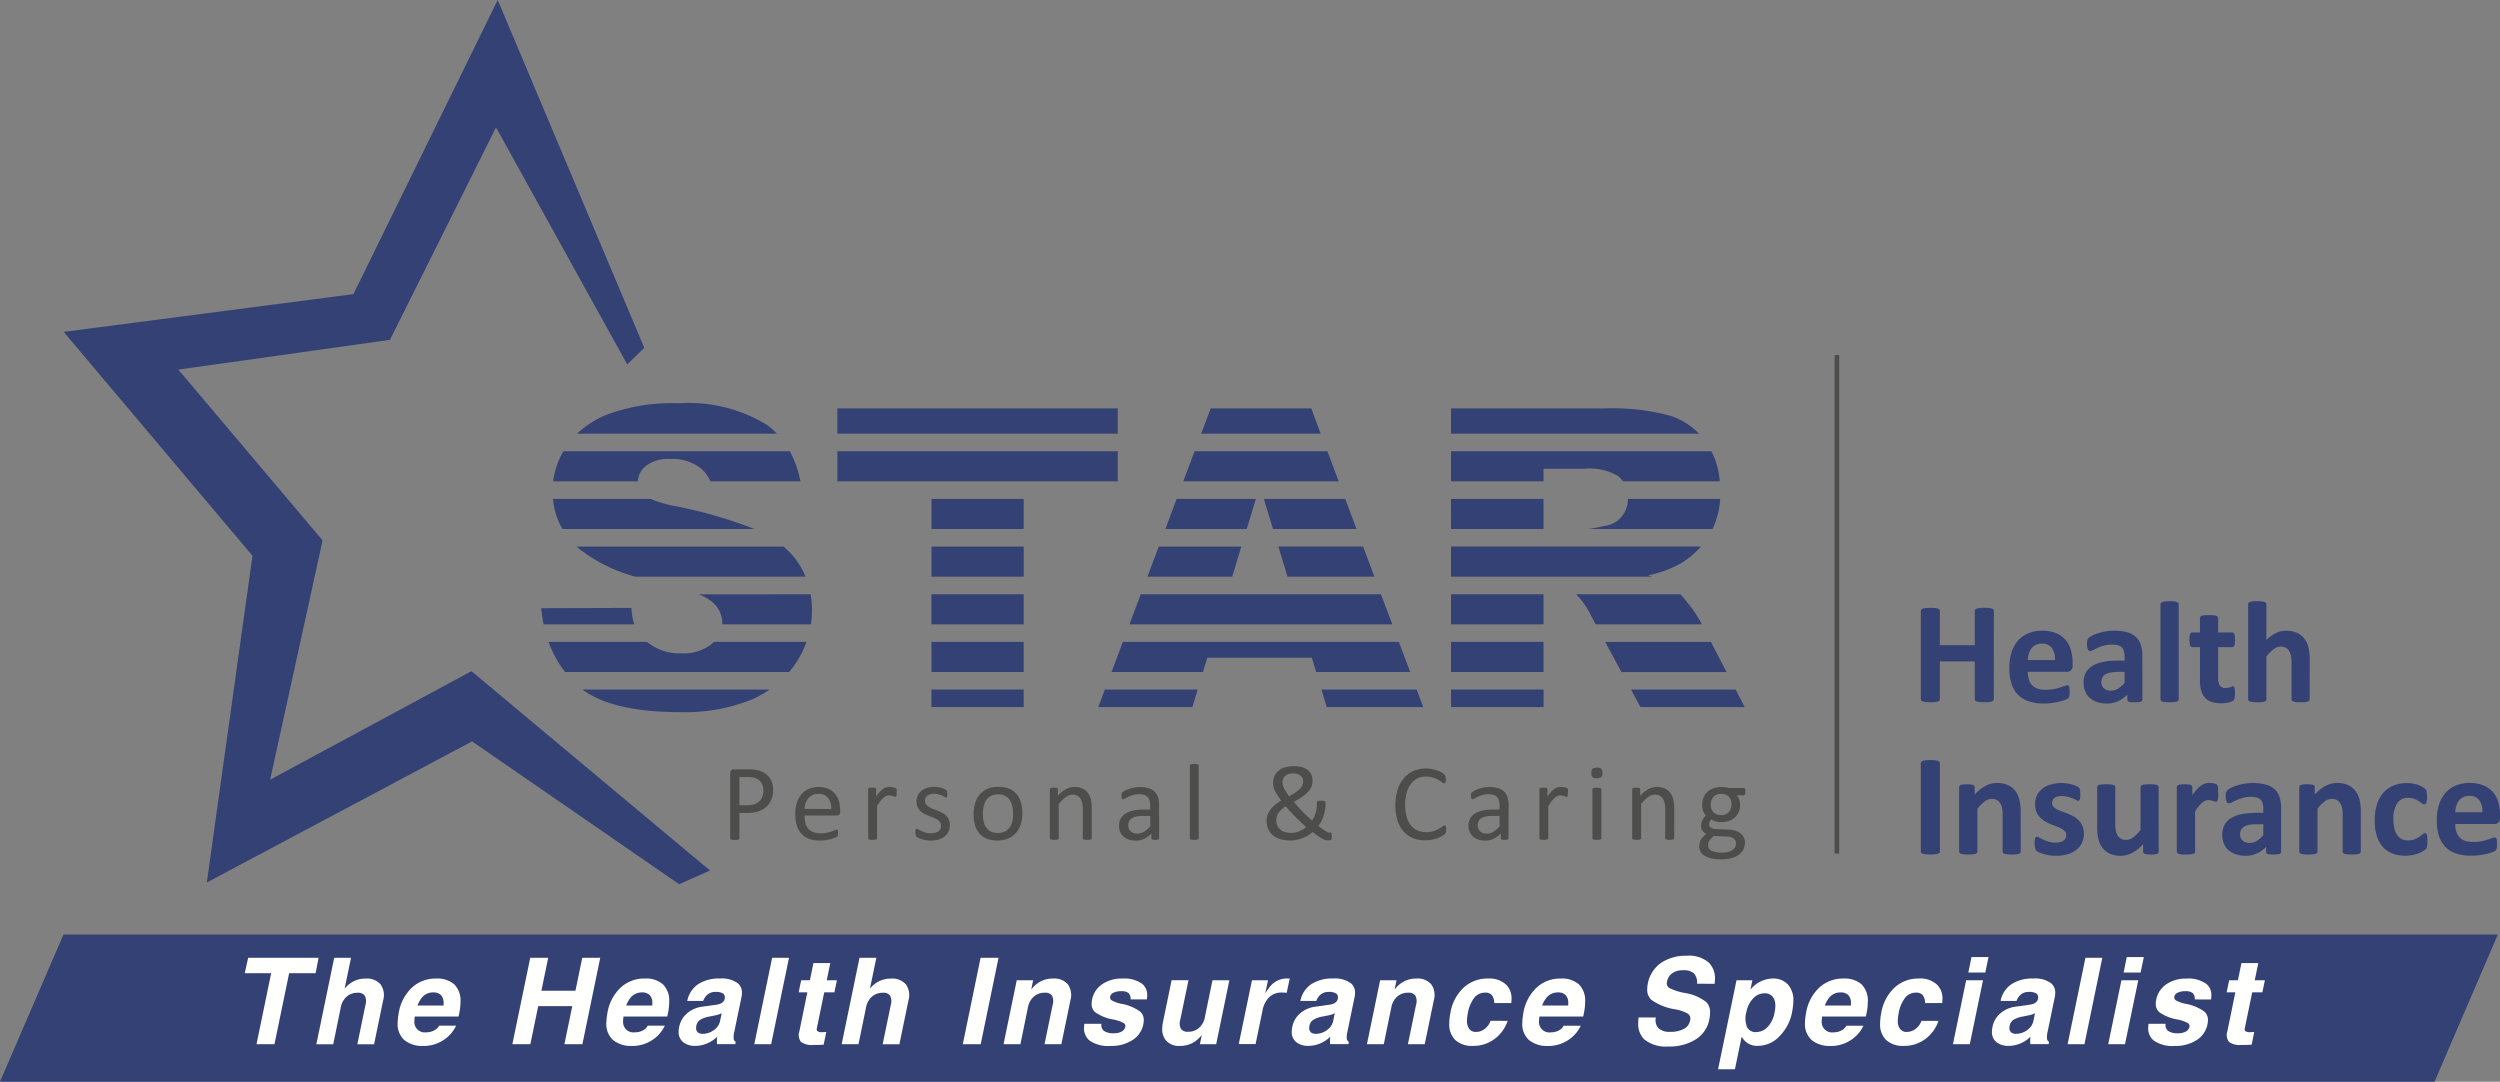 <svg xmlns="http://www.w3.org/2000/svg" id="Buyers-flow" width="156.928" height="67.9" viewBox="0 0 156.928 67.9">
    <rect x="0" y="0" width="156.928" height="67.9" fill="#808080" stroke="none"/>
    <defs>
        <style>
            .cls-1{fill:#4d4e4c}.cls-1,.cls-2,.cls-3{fill-rule:evenodd}.cls-2{fill:#344175}.cls-3{fill:#fffffe}
        </style>
    </defs>
    <g id="POS:-Quotes---Health---1440">
        <g id="STAR-HEALTH-LOGO-web">
            <path id="Fill-1" d="M23.989 24.568a.925.925 0 0 0-.1-.449.706.706 0 0 0-.247-.268.808.808 0 0 0-.307-.113 2.1 2.1 0 0 0-.307-.025h-.542v1.768h.531a1.206 1.206 0 0 0 .436-.068.843.843 0 0 0 .294-.187.782.782 0 0 0 .182-.291 1.08 1.08 0 0 0 .059-.366m.617-.045a1.538 1.538 0 0 1-.108.6 1.29 1.29 0 0 1-.311.452 1.407 1.407 0 0 1-.5.289 2.082 2.082 0 0 1-.7.1h-.5v1.586a.072.072 0 0 1-.015.047.079.079 0 0 1-.045.034c-.023.007-.051.013-.091.022s-.084.008-.141.008-.1 0-.14-.008-.066-.015-.089-.022a.072.072 0 0 1-.047-.034.083.083 0 0 1-.013-.047v-4.069a.234.234 0 0 1 .07-.195.245.245 0 0 1 .161-.059h.943c.093 0 .184.007.271.013a2.129 2.129 0 0 1 .307.052 1.3 1.3 0 0 1 .368.145 1.2 1.2 0 0 1 .311.262 1.123 1.123 0 0 1 .2.364 1.455 1.455 0 0 1 .068.457" class="cls-1" transform="translate(23.927 25.063)"/>
            <path id="Fill-3" d="M26.111 25.142a1.022 1.022 0 0 0-.2-.7.743.743 0 0 0-.612-.25.787.787 0 0 0-.368.079.766.766 0 0 0-.26.2.952.952 0 0 0-.167.3 1.2 1.2 0 0 0-.062.36zm.565.164a.242.242 0 0 1-.068.191.225.225 0 0 1-.152.056h-2.013a2.24 2.24 0 0 0 .047.458.936.936 0 0 0 .173.352.8.8 0 0 0 .313.226 1.268 1.268 0 0 0 .469.08 1.706 1.706 0 0 0 .387-.04 2.171 2.171 0 0 0 .294-.077c.083-.032.154-.058.207-.08a.35.35 0 0 1 .118-.036.077.077 0 0 1 .045.012.107.107 0 0 1 .03.034.273.273 0 0 1 .015.069.781.781 0 0 1 0 .1.456.456 0 0 1 0 .077.261.261 0 0 1-.008.059.113.113 0 0 1-.017.045.254.254 0 0 1-.029.038.448.448 0 0 1-.112.065 2.461 2.461 0 0 1-.239.083 3.115 3.115 0 0 1-.338.071 2.332 2.332 0 0 1-.41.034 1.91 1.91 0 0 1-.662-.106 1.261 1.261 0 0 1-.478-.313 1.373 1.373 0 0 1-.29-.521 2.413 2.413 0 0 1-.1-.73 2.386 2.386 0 0 1 .1-.712 1.447 1.447 0 0 1 .294-.532 1.233 1.233 0 0 1 .465-.336 1.7 1.7 0 0 1 1.221 0 1.169 1.169 0 0 1 .415.313 1.343 1.343 0 0 1 .243.46 2.091 2.091 0 0 1 .074.565z" class="cls-1" transform="translate(26.064 25.641)"/>
            <path id="Fill-5" d="M27.829 24.109v.124a.729.729 0 0 1-.012.081.264.264 0 0 1-.026.044.062.062 0 0 1-.045.019.169.169 0 0 1-.064-.019.579.579 0 0 1-.087-.031l-.11-.026a.517.517 0 0 0-.133-.013.427.427 0 0 0-.169.034.621.621 0 0 0-.171.114 1.307 1.307 0 0 0-.191.2 7.256 7.256 0 0 0-.215.317v2.017a.084.084 0 0 1-.015.05.118.118 0 0 1-.043.031.277.277 0 0 1-.082.018.972.972 0 0 1-.142.01.852.852 0 0 1-.136-.01.354.354 0 0 1-.089-.018.125.125 0 0 1-.042-.031.13.13 0 0 1-.009-.05v-3.063a.151.151 0 0 1 .007-.044.088.088 0 0 1 .042-.035.316.316 0 0 1 .078-.02.815.815 0 0 1 .125-.008.789.789 0 0 1 .123.006.316.316 0 0 1 .078.02.106.106 0 0 1 .038.035.078.078 0 0 1 .01.044v.448a2.4 2.4 0 0 1 .239-.3 1.185 1.185 0 0 1 .207-.181.667.667 0 0 1 .2-.094.82.82 0 0 1 .2-.022h.1a.8.8 0 0 1 .116.021.505.505 0 0 1 .108.033.15.15 0 0 1 .072.031.216.216 0 0 1 .029.031.2.2 0 0 1 .011.04.449.449 0 0 1 .007.069v.125" class="cls-1" transform="translate(28.449 25.641)"/>
            <path id="Fill-7" d="M29.628 26.139a.94.94 0 0 1-.087.416.826.826 0 0 1-.247.312 1.109 1.109 0 0 1-.381.192 1.776 1.776 0 0 1-.484.064 1.739 1.739 0 0 1-.313-.025 1.653 1.653 0 0 1-.266-.067 1.356 1.356 0 0 1-.2-.08.455.455 0 0 1-.12-.078.2.2 0 0 1-.053-.095.55.55 0 0 1-.019-.166.653.653 0 0 1 .006-.111.409.409 0 0 1 .019-.071c.007-.017.013-.031.028-.038a.068.068 0 0 1 .04-.013.211.211 0 0 1 .11.043c.051.031.112.066.182.1a2.144 2.144 0 0 0 .254.1 1.136 1.136 0 0 0 .338.044.894.894 0 0 0 .259-.032.569.569 0 0 0 .2-.086.452.452 0 0 0 .133-.15.5.5 0 0 0 .045-.22.34.34 0 0 0-.069-.216.578.578 0 0 0-.174-.159 1.55 1.55 0 0 0-.243-.121c-.091-.033-.184-.07-.283-.11s-.19-.083-.283-.13a1.159 1.159 0 0 1-.247-.178.849.849 0 0 1-.175-.254.884.884 0 0 1-.064-.352.919.919 0 0 1 .068-.345.858.858 0 0 1 .209-.289 1.032 1.032 0 0 1 .351-.2 1.427 1.427 0 0 1 .486-.072 1.5 1.5 0 0 1 .245.016c.082.017.155.031.22.051a1.523 1.523 0 0 1 .171.067.791.791 0 0 1 .1.064.288.288 0 0 1 .049.05.109.109 0 0 1 .015.045.335.335 0 0 1 .012.064.677.677 0 0 1 0 .093.836.836 0 0 1 0 .1.191.191 0 0 1-.019.069.086.086 0 0 1-.029.038c-.009.011-.021.011-.036.011a.184.184 0 0 1-.089-.036.828.828 0 0 0-.15-.079 1.342 1.342 0 0 0-.216-.082 1.013 1.013 0 0 0-.283-.039.921.921 0 0 0-.252.033.505.505 0 0 0-.179.091.4.4 0 0 0-.106.144.442.442 0 0 0-.036.175.362.362 0 0 0 .07.223.6.6 0 0 0 .177.158 1.19 1.19 0 0 0 .248.123c.093.036.188.072.283.112s.192.081.289.129a1.13 1.13 0 0 1 .248.175.824.824 0 0 1 .175.246.8.8 0 0 1 .066.34" class="cls-1" transform="translate(29.998 25.641)"/>
            <path id="Fill-9" d="M31.687 25.445a2.385 2.385 0 0 0-.047-.472 1.2 1.2 0 0 0-.15-.386.793.793 0 0 0-.294-.264.9.9 0 0 0-.45-.1.942.942 0 0 0-.428.089.821.821 0 0 0-.3.25 1.152 1.152 0 0 0-.171.382 1.873 1.873 0 0 0-.056.484 2.251 2.251 0 0 0 .045.475 1.048 1.048 0 0 0 .156.384.759.759 0 0 0 .285.262 1.1 1.1 0 0 0 .888.008.788.788 0 0 0 .3-.248 1.074 1.074 0 0 0 .171-.381 1.942 1.942 0 0 0 .057-.486m.58-.037a2.4 2.4 0 0 1-.1.688 1.5 1.5 0 0 1-.3.543 1.311 1.311 0 0 1-.489.355 1.676 1.676 0 0 1-.681.128 1.749 1.749 0 0 1-.658-.112 1.243 1.243 0 0 1-.467-.326 1.419 1.419 0 0 1-.281-.522 2.389 2.389 0 0 1-.091-.7 2.419 2.419 0 0 1 .1-.691 1.609 1.609 0 0 1 .292-.543 1.343 1.343 0 0 1 .485-.352 1.694 1.694 0 0 1 .687-.122 1.725 1.725 0 0 1 .657.111 1.167 1.167 0 0 1 .468.327 1.356 1.356 0 0 1 .279.522 2.277 2.277 0 0 1 .095.691" class="cls-1" transform="translate(31.905 25.641)"/>
            <path id="Fill-11" d="M34.126 26.97a.083.083 0 0 1-.013.05.1.1 0 0 1-.045.031.293.293 0 0 1-.082.018.9.9 0 0 1-.137.01.929.929 0 0 1-.139-.01.321.321 0 0 1-.087-.018.118.118 0 0 1-.044-.031.123.123 0 0 1-.016-.05v-1.792a1.942 1.942 0 0 0-.036-.423 1.048 1.048 0 0 0-.121-.276.491.491 0 0 0-.2-.176.62.62 0 0 0-.286-.062.7.7 0 0 0-.423.149 2.3 2.3 0 0 0-.444.44v2.14a.083.083 0 0 1-.012.05.143.143 0 0 1-.047.031.3.3 0 0 1-.083.018.9.9 0 0 1-.139.01.869.869 0 0 1-.135-.01.347.347 0 0 1-.087-.018.107.107 0 0 1-.046-.031.1.1 0 0 1-.009-.05v-3.063a.083.083 0 0 1 .009-.044c0-.015.023-.024.04-.035a.317.317 0 0 1 .078-.02 1.4 1.4 0 0 1 .251 0 .292.292 0 0 1 .078.02c.017.012.031.02.036.035a.085.085 0 0 1 .013.044v.407a1.839 1.839 0 0 1 .514-.423 1.1 1.1 0 0 1 .52-.133 1.19 1.19 0 0 1 .514.1.9.9 0 0 1 .338.279 1.19 1.19 0 0 1 .188.405 2.538 2.538 0 0 1 .053.561z" class="cls-1" transform="translate(34.404 25.641)"/>
            <path id="Fill-13" d="M35.529 25.576h-.478a1.783 1.783 0 0 0-.4.04.86.86 0 0 0-.283.114.525.525 0 0 0-.165.185.564.564 0 0 0-.054.248.486.486 0 0 0 .154.378.587.587 0 0 0 .423.144.793.793 0 0 0 .408-.113 1.77 1.77 0 0 0 .4-.343zm.558 1.4a.076.076 0 0 1-.025.06.226.226 0 0 1-.076.031.753.753 0 0 1-.142.012.762.762 0 0 1-.14-.012.149.149 0 0 1-.074-.031.067.067 0 0 1-.026-.06v-.3a1.477 1.477 0 0 1-.446.33 1.141 1.141 0 0 1-.522.12 1.4 1.4 0 0 1-.44-.063.957.957 0 0 1-.332-.182.828.828 0 0 1-.213-.292.973.973 0 0 1-.08-.4.889.889 0 0 1 .108-.446.876.876 0 0 1 .3-.319 1.574 1.574 0 0 1 .482-.187 2.984 2.984 0 0 1 .641-.064h.423v-.237a1.224 1.224 0 0 0-.038-.316.486.486 0 0 0-.119-.223.545.545 0 0 0-.218-.139 1.038 1.038 0 0 0-.324-.045 1.271 1.271 0 0 0-.374.05 1.591 1.591 0 0 0-.286.109c-.085.043-.154.076-.207.11a.309.309 0 0 1-.127.048.115.115 0 0 1-.049-.013.172.172 0 0 1-.032-.041.168.168 0 0 1-.023-.073.615.615 0 0 1-.007-.091 1.091 1.091 0 0 1 .01-.135.223.223 0 0 1 .06-.091.7.7 0 0 1 .157-.1 1.617 1.617 0 0 1 .26-.109 2.125 2.125 0 0 1 .67-.112 1.875 1.875 0 0 1 .561.071.932.932 0 0 1 .374.221.836.836 0 0 1 .207.358 1.8 1.8 0 0 1 .064.5z" class="cls-1" transform="translate(36.672 25.641)"/>
            <path id="Fill-15" d="M36.256 27.724a.1.1 0 0 1-.013.05.114.114 0 0 1-.045.031.328.328 0 0 1-.085.018.885.885 0 0 1-.139.01.931.931 0 0 1-.137-.01.309.309 0 0 1-.083-.018c-.025-.01-.04-.02-.044-.031a.073.073 0 0 1-.015-.05v-4.549a.058.058 0 0 1 .015-.044c0-.014.019-.027.044-.035a.3.3 0 0 1 .083-.021c.038 0 .083-.006.137-.006s.1 0 .139.006a.313.313 0 0 1 .085.021.089.089 0 0 1 .045.035.079.079 0 0 1 .013.044z" class="cls-1" transform="translate(38.991 24.888)"/>
            <path id="Fill-17" d="M39 24.153a.639.639 0 0 0 .026.186 1.09 1.09 0 0 0 .078.2 1.934 1.934 0 0 0 .131.221c.05.081.11.167.18.267.165-.094.3-.181.418-.257a1.839 1.839 0 0 0 .269-.226.678.678 0 0 0 .146-.219.561.561 0 0 0 .045-.233.521.521 0 0 0-.031-.188.573.573 0 0 0-.116-.161.628.628 0 0 0-.2-.11.863.863 0 0 0-.283-.043.89.89 0 0 0-.307.047.586.586 0 0 0-.2.124.466.466 0 0 0-.114.179.576.576 0 0 0-.04.212m-.393 2.369a.811.811 0 0 0 .057.324.722.722 0 0 0 .178.253.746.746 0 0 0 .288.167 1.274 1.274 0 0 0 .4.055 1.166 1.166 0 0 0 .268-.02 1.3 1.3 0 0 0 .256-.081 1.452 1.452 0 0 0 .229-.115 1.822 1.822 0 0 0 .2-.149c-.116-.1-.234-.207-.349-.317s-.231-.22-.339-.333-.213-.22-.315-.33-.193-.218-.275-.324a1.783 1.783 0 0 0-.285.218.977.977 0 0 0-.182.215.791.791 0 0 0-.1.215.9.9 0 0 0-.028.229m-.612.053a1.392 1.392 0 0 1 .049-.353 1.3 1.3 0 0 1 .163-.33 1.379 1.379 0 0 1 .286-.306 3.112 3.112 0 0 1 .419-.3 4.386 4.386 0 0 1-.231-.329 3.143 3.143 0 0 1-.163-.282 1.239 1.239 0 0 1-.087-.242.942.942 0 0 1-.027-.24 1.138 1.138 0 0 1 .07-.4.838.838 0 0 1 .231-.341 1.092 1.092 0 0 1 .4-.234 2.172 2.172 0 0 1 1.123-.023 1.063 1.063 0 0 1 .362.184.716.716 0 0 1 .216.285.936.936 0 0 1 .074.379 1.053 1.053 0 0 1-.064.368 1.069 1.069 0 0 1-.209.321 2.009 2.009 0 0 1-.366.313 5.753 5.753 0 0 1-.537.326c.076.093.162.189.251.291s.188.2.283.3.2.205.305.3.2.191.305.284a1.288 1.288 0 0 0 .12-.211 2.168 2.168 0 0 0 .1-.249 1.819 1.819 0 0 0 .059-.265 1.713 1.713 0 0 0 .023-.279v-.121a.159.159 0 0 1 .009-.056.1.1 0 0 1 .042-.039.316.316 0 0 1 .081-.022.954.954 0 0 1 .135-.007.929.929 0 0 1 .127.005.259.259 0 0 1 .087.014.076.076 0 0 1 .049.037.146.146 0 0 1 .015.071v.084a2.259 2.259 0 0 1-.032.375 2.64 2.64 0 0 1-.089.358 1.892 1.892 0 0 1-.139.338 2.121 2.121 0 0 1-.186.293c.1.083.19.151.266.206s.142.1.2.13a.616.616 0 0 0 .135.075.248.248 0 0 0 .085.018.44.44 0 0 0 .063 0 .07.07 0 0 1 .051.012.088.088 0 0 1 .029.052.58.58 0 0 1 .007.126v.137a.3.3 0 0 1-.012.074.127.127 0 0 1-.029.045.2.2 0 0 1-.078.031.783.783 0 0 1-.142.013.508.508 0 0 1-.146-.025.9.9 0 0 1-.194-.083c-.072-.04-.156-.1-.254-.162s-.207-.153-.338-.257a3.253 3.253 0 0 1-.3.213 1.99 1.99 0 0 1-.338.169 2.707 2.707 0 0 1-.372.11 2.233 2.233 0 0 1-.427.038 2.108 2.108 0 0 1-.406-.038 1.594 1.594 0 0 1-.355-.106 1.217 1.217 0 0 1-.291-.175 1.176 1.176 0 0 1-.22-.241 1.227 1.227 0 0 1-.14-.3 1.444 1.444 0 0 1-.049-.36" class="cls-1" transform="translate(41.505 24.958)"/>
            <path id="Fill-19" d="M45.052 27.042v.094a.2.2 0 0 1-.013.072.2.2 0 0 1-.021.056.673.673 0 0 1-.047.058 1.237 1.237 0 0 1-.14.1 1.767 1.767 0 0 1-.274.135 2.074 2.074 0 0 1-.37.111 2.041 2.041 0 0 1-.459.046 2.006 2.006 0 0 1-.772-.143 1.557 1.557 0 0 1-.586-.422 1.874 1.874 0 0 1-.376-.69A3.472 3.472 0 0 1 42 24.542a2.218 2.218 0 0 1 .395-.727 1.744 1.744 0 0 1 .605-.456 1.977 1.977 0 0 1 .787-.156 2.229 2.229 0 0 1 .706.128 1.274 1.274 0 0 1 .273.125 1.377 1.377 0 0 1 .165.115.5.5 0 0 1 .057.07.126.126 0 0 1 .021.056.568.568 0 0 1 .015.076.918.918 0 0 1 .006.106c0 .047 0 .082-.006.116a.378.378 0 0 1-.023.082.092.092 0 0 1-.032.046.075.075 0 0 1-.045.014.265.265 0 0 1-.134-.067 2.166 2.166 0 0 0-.22-.145 1.809 1.809 0 0 0-.326-.147 1.43 1.43 0 0 0-.465-.064 1.2 1.2 0 0 0-.533.116 1.168 1.168 0 0 0-.413.346 1.631 1.631 0 0 0-.264.556 3.029 3.029 0 0 0 0 1.49 1.528 1.528 0 0 0 .262.539 1.009 1.009 0 0 0 .414.326 1.346 1.346 0 0 0 .558.113 1.506 1.506 0 0 0 .459-.066 1.418 1.418 0 0 0 .334-.146 2.187 2.187 0 0 0 .228-.144.267.267 0 0 1 .14-.063.077.077 0 0 1 .042.007.083.083 0 0 1 .027.042.745.745 0 0 1 .017.078v.131" class="cls-1" transform="translate(45.725 25.035)"/>
            <path id="Fill-21" d="M46.008 25.576h-.478a1.8 1.8 0 0 0-.4.04.841.841 0 0 0-.283.114.457.457 0 0 0-.161.185.563.563 0 0 0 .095.626.592.592 0 0 0 .423.144.807.807 0 0 0 .412-.113 1.848 1.848 0 0 0 .393-.343zm.56 1.4a.078.078 0 0 1-.026.06.2.2 0 0 1-.074.031.86.86 0 0 1-.281 0 .168.168 0 0 1-.078-.031.076.076 0 0 1-.022-.06v-.3a1.533 1.533 0 0 1-.448.33 1.161 1.161 0 0 1-.522.12 1.386 1.386 0 0 1-.438-.063.969.969 0 0 1-.334-.182.786.786 0 0 1-.21-.292.938.938 0 0 1-.08-.4.9.9 0 0 1 .108-.446.866.866 0 0 1 .3-.319 1.578 1.578 0 0 1 .485-.187 3 3 0 0 1 .641-.064h.419v-.237a1.151 1.151 0 0 0-.036-.316.5.5 0 0 0-.121-.223.52.52 0 0 0-.216-.139 1.031 1.031 0 0 0-.325-.045 1.253 1.253 0 0 0-.374.05 1.624 1.624 0 0 0-.286.109c-.084.043-.154.076-.211.11a.285.285 0 0 1-.121.048.07.07 0 0 1-.045-.013.173.173 0 0 1-.04-.041.28.28 0 0 1-.023-.073v-.091a.547.547 0 0 1 .012-.135.183.183 0 0 1 .057-.091.7.7 0 0 1 .157-.1 1.834 1.834 0 0 1 .258-.109 1.948 1.948 0 0 1 .319-.081 1.822 1.822 0 0 1 .353-.031 1.843 1.843 0 0 1 .56.071.922.922 0 0 1 .376.221.816.816 0 0 1 .205.358 1.672 1.672 0 0 1 .066.5z" class="cls-1" transform="translate(48.123 25.641)"/>
            <path id="Fill-23" d="M47.969 24.109a1.2 1.2 0 0 1 0 .124.338.338 0 0 1-.013.081.076.076 0 0 1-.024.044.056.056 0 0 1-.044.019.16.16 0 0 1-.066-.019.744.744 0 0 1-.087-.031l-.112-.026a.485.485 0 0 0-.131-.013.443.443 0 0 0-.169.034.621.621 0 0 0-.171.114 1.305 1.305 0 0 0-.19.2c-.063.088-.139.192-.218.317v2.017a.123.123 0 0 1-.012.05.126.126 0 0 1-.045.031.26.26 0 0 1-.083.018.934.934 0 0 1-.142.01.836.836 0 0 1-.135-.01.306.306 0 0 1-.085-.018.089.089 0 0 1-.045-.031.1.1 0 0 1-.012-.05v-3.063a.152.152 0 0 1 .007-.044.117.117 0 0 1 .044-.035.32.32 0 0 1 .078-.02.8.8 0 0 1 .127-.006.762.762 0 0 1 .123.006.363.363 0 0 1 .08.02.155.155 0 0 1 .036.035.084.084 0 0 1 .012.044v.448a2.222 2.222 0 0 1 .235-.3 1.357 1.357 0 0 1 .209-.181.746.746 0 0 1 .2-.094.818.818 0 0 1 .2-.022h.1a.825.825 0 0 1 .121.021.862.862 0 0 1 .11.033.174.174 0 0 1 .069.031.148.148 0 0 1 .026.031c0 .011.007.024.013.04s0 .038.007.069z" class="cls-1" transform="translate(50.445 25.641)"/>
            <path id="Fill-25" d="M48.37 27.606a.087.087 0 0 1-.015.05.123.123 0 0 1-.044.031.311.311 0 0 1-.085.018.97.97 0 0 1-.14.01.907.907 0 0 1-.135-.01.342.342 0 0 1-.087-.018.12.12 0 0 1-.044-.031.082.082 0 0 1-.012-.05v-3.063a.072.072 0 0 1 .012-.043.12.12 0 0 1 .044-.034.255.255 0 0 1 .087-.017.7.7 0 0 1 .135-.01.755.755 0 0 1 .14.01.235.235 0 0 1 .085.017.122.122 0 0 1 .044.034.08.08 0 0 1 .015.043zm.064-4.1a.376.376 0 0 1-.076.271.4.4 0 0 1-.275.071.389.389 0 0 1-.269-.069.368.368 0 0 1-.074-.266.384.384 0 0 1 .076-.268.568.568 0 0 1 .544 0 .36.36 0 0 1 .074.263z" class="cls-1" transform="translate(52.15 25.005)"/>
            <path id="Fill-27" d="M51.605 26.97a.1.1 0 0 1-.015.05.166.166 0 0 1-.047.031.313.313 0 0 1-.082.018 1.013 1.013 0 0 1-.279 0 .345.345 0 0 1-.083-.018.12.12 0 0 1-.044-.031.075.075 0 0 1-.015-.05v-1.792a1.694 1.694 0 0 0-.04-.423.809.809 0 0 0-.118-.276.5.5 0 0 0-.2-.176.639.639 0 0 0-.292-.062.706.706 0 0 0-.419.149 2.235 2.235 0 0 0-.442.44v2.14a.1.1 0 0 1-.013.05.143.143 0 0 1-.044.031.388.388 0 0 1-.087.018.9.9 0 0 1-.138.01.845.845 0 0 1-.135-.01.339.339 0 0 1-.087-.018.139.139 0 0 1-.048-.031.188.188 0 0 1-.011-.05v-3.063a.107.107 0 0 1 .011-.044.123.123 0 0 1 .04-.035.332.332 0 0 1 .082-.02.793.793 0 0 1 .125-.006.766.766 0 0 1 .121.006.272.272 0 0 1 .079.02.086.086 0 0 1 .038.035.067.067 0 0 1 .01.044v.407a1.894 1.894 0 0 1 .516-.423 1.118 1.118 0 0 1 .522-.133 1.181 1.181 0 0 1 .512.1.891.891 0 0 1 .34.279 1.082 1.082 0 0 1 .184.405 2.283 2.283 0 0 1 .061.561z" class="cls-1" transform="translate(53.487 25.641)"/>
            <path id="Fill-29" d="M53 24.853a.665.665 0 0 0-.175-.488.654.654 0 0 0-.488-.176.7.7 0 0 0-.282.055.557.557 0 0 0-.2.15.642.642 0 0 0-.119.22.886.886 0 0 0-.038.257.671.671 0 0 0 .169.479.76.76 0 0 0 .77.12.549.549 0 0 0 .2-.146.585.585 0 0 0 .12-.217.813.813 0 0 0 .043-.254m.281 2.428a.341.341 0 0 0-.161-.3.807.807 0 0 0-.438-.114l-.791-.031a1.623 1.623 0 0 0-.177.166.65.65 0 0 0-.112.147.4.4 0 0 0-.057.136.827.827 0 0 0-.015.139.361.361 0 0 0 .226.338 1.445 1.445 0 0 0 .624.112 1.606 1.606 0 0 0 .424-.046.834.834 0 0 0 .281-.132.484.484 0 0 0 .15-.189.574.574 0 0 0 .045-.22m.592-3.234a.389.389 0 0 1-.026.172.108.108 0 0 1-.086.055h-.44a.687.687 0 0 1 .169.268 1.008 1.008 0 0 1 .047.31 1.241 1.241 0 0 1-.083.468.973.973 0 0 1-.247.346 1.056 1.056 0 0 1-.375.216 1.48 1.48 0 0 1-.482.077 1.309 1.309 0 0 1-.357-.05.737.737 0 0 1-.258-.126.539.539 0 0 0-.1.14.4.4 0 0 0-.042.181.229.229 0 0 0 .114.2.558.558 0 0 0 .292.088l.8.032a1.757 1.757 0 0 1 .419.062.963.963 0 0 1 .328.163.723.723 0 0 1 .3.6.987.987 0 0 1-.091.4.877.877 0 0 1-.271.334 1.3 1.3 0 0 1-.463.228 2.884 2.884 0 0 1-1.3.019 1.38 1.38 0 0 1-.429-.17.667.667 0 0 1-.239-.26.747.747 0 0 1-.076-.328.855.855 0 0 1 .027-.22.72.72 0 0 1 .082-.2.973.973 0 0 1 .144-.183 1.66 1.66 0 0 1 .189-.171.6.6 0 0 1-.246-.215.518.518 0 0 1-.08-.278.79.79 0 0 1 .085-.371 1.248 1.248 0 0 1 .209-.295.959.959 0 0 1-.224-.667 1.187 1.187 0 0 1 .085-.469 1.007 1.007 0 0 1 .245-.351 1.072 1.072 0 0 1 .375-.219 1.457 1.457 0 0 1 .478-.079 1.879 1.879 0 0 1 .26.017 2.058 2.058 0 0 1 .228.042h.924a.09.09 0 0 1 .086.056.388.388 0 0 1 .026.172" class="cls-1" transform="translate(55.689 25.643)"/>
            <path id="Fill-31" d="M62.206 24.119a.142.142 0 0 1-.032.085.205.205 0 0 1-.1.057.878.878 0 0 1-.182.037 2.717 2.717 0 0 1-.288.011 2.808 2.808 0 0 1-.288-.011.856.856 0 0 1-.18-.037.223.223 0 0 1-.1-.057.137.137 0 0 1-.028-.085v-2.372h-2.19v2.371a.138.138 0 0 1-.028.085.211.211 0 0 1-.095.057.878.878 0 0 1-.182.037 3.713 3.713 0 0 1-.577 0 .962.962 0 0 1-.184-.037.246.246 0 0 1-.1-.057.145.145 0 0 1-.027-.085v-5.545a.128.128 0 0 1 .027-.08.211.211 0 0 1 .1-.059.909.909 0 0 1 .184-.038 3.344 3.344 0 0 1 .577 0 .831.831 0 0 1 .182.038.184.184 0 0 1 .095.059.122.122 0 0 1 .028.08v2.158h2.193v-2.158a.121.121 0 0 1 .028-.08.194.194 0 0 1 .1-.059.811.811 0 0 1 .18-.038 2.271 2.271 0 0 1 .288-.012 2.2 2.2 0 0 1 .288.012.831.831 0 0 1 .182.038.18.18 0 0 1 .1.059.126.126 0 0 1 .032.08z" class="cls-2" transform="translate(62.949 19.771)"/>
            <path id="Fill-33" d="M63.146 20.911a1.2 1.2 0 0 0-.192-.756.745.745 0 0 0-.638-.276.855.855 0 0 0-.379.081.8.8 0 0 0-.268.221 1.018 1.018 0 0 0-.163.329 1.576 1.576 0 0 0-.066.4zm1.108.327a.434.434 0 0 1-.095.31.33.33 0 0 1-.258.1h-2.46a1.571 1.571 0 0 0 .062.467.9.9 0 0 0 .192.361.936.936 0 0 0 .349.225 1.5 1.5 0 0 0 .5.076 3.156 3.156 0 0 0 .53-.043 2.8 2.8 0 0 0 .389-.1c.116-.035.207-.064.281-.094a.463.463 0 0 1 .172-.046.159.159 0 0 1 .07.018.136.136 0 0 1 .045.058.374.374 0 0 1 .023.113 1.773 1.773 0 0 1 .009.191v.172c0 .047-.01.084-.015.118a.234.234 0 0 1-.028.083.264.264 0 0 1-.048.067.456.456 0 0 1-.161.085 3.04 3.04 0 0 1-.334.109A4.337 4.337 0 0 1 63 23.6a3.756 3.756 0 0 1-.564.042 2.943 2.943 0 0 1-.936-.142 1.661 1.661 0 0 1-.678-.414 1.7 1.7 0 0 1-.406-.7 3.186 3.186 0 0 1-.135-.985 3.046 3.046 0 0 1 .144-.975 1.963 1.963 0 0 1 .4-.735 1.811 1.811 0 0 1 .649-.462 2.3 2.3 0 0 1 .869-.16 2.346 2.346 0 0 1 .865.149 1.552 1.552 0 0 1 .594.419 1.6 1.6 0 0 1 .338.629 2.727 2.727 0 0 1 .112.788z" class="cls-2" transform="translate(65.847 20.521)"/>
            <path id="Fill-35" d="M65.081 21.659h-.434a2.454 2.454 0 0 0-.473.04.909.909 0 0 0-.315.124.476.476 0 0 0-.18.2.583.583 0 0 0-.057.263.513.513 0 0 0 .161.4.637.637 0 0 0 .447.145.815.815 0 0 0 .438-.122 1.9 1.9 0 0 0 .412-.358zm1.119 1.735a.126.126 0 0 1-.046.1.335.335 0 0 1-.144.055 2.429 2.429 0 0 1-.283.011 2.513 2.513 0 0 1-.3-.011.239.239 0 0 1-.131-.055.123.123 0 0 1-.041-.1v-.319a1.822 1.822 0 0 1-.567.415 1.68 1.68 0 0 1-.71.151 1.935 1.935 0 0 1-.592-.086 1.3 1.3 0 0 1-.467-.251 1.03 1.03 0 0 1-.3-.409 1.308 1.308 0 0 1-.11-.571 1.293 1.293 0 0 1 .137-.616 1.115 1.115 0 0 1 .412-.43 2.06 2.06 0 0 1 .683-.254 5.076 5.076 0 0 1 .947-.08h.395V20.7a1.33 1.33 0 0 0-.04-.333.537.537 0 0 0-.125-.239.517.517 0 0 0-.233-.138 1.257 1.257 0 0 0-.366-.049A1.877 1.877 0 0 0 63.8 20a2.728 2.728 0 0 0-.4.14 5.18 5.18 0 0 0-.288.143.428.428 0 0 1-.19.063.153.153 0 0 1-.087-.033.239.239 0 0 1-.061-.09.461.461 0 0 1-.038-.144 1 1 0 0 1-.015-.192.955.955 0 0 1 .021-.22.379.379 0 0 1 .087-.15.833.833 0 0 1 .224-.144 2.225 2.225 0 0 1 .372-.147 3.538 3.538 0 0 1 .465-.113 3.059 3.059 0 0 1 .518-.045 3.271 3.271 0 0 1 .816.093 1.414 1.414 0 0 1 .552.288 1.1 1.1 0 0 1 .319.5 2.257 2.257 0 0 1 .1.719z" class="cls-2" transform="translate(68.282 20.521)"/>
            <path id="Fill-37" d="M65.959 24.348a.139.139 0 0 1-.025.079.191.191 0 0 1-.1.058.907.907 0 0 1-.173.034q-.108.008-.273.008c-.114 0-.207 0-.277-.008a.947.947 0 0 1-.175-.034.216.216 0 0 1-.095-.058.143.143 0 0 1-.029-.079v-5.971a.162.162 0 0 1 .029-.081.264.264 0 0 1 .095-.062.749.749 0 0 1 .175-.038 3.122 3.122 0 0 1 .55 0 .72.72 0 0 1 .173.038.224.224 0 0 1 .1.062.157.157 0 0 1 .025.081z" class="cls-2" transform="translate(70.802 19.553)"/>
            <path id="Fill-39" d="M68.543 23.495a1.5 1.5 0 0 1-.025.305.338.338 0 0 1-.067.152.41.41 0 0 1-.119.08 1.53 1.53 0 0 1-.188.055 1.314 1.314 0 0 1-.228.038 2.251 2.251 0 0 1-.256.015 1.854 1.854 0 0 1-.588-.087.963.963 0 0 1-.414-.266 1.079 1.079 0 0 1-.237-.451 2.3 2.3 0 0 1-.078-.643v-2.078h-.485c-.059 0-.1-.033-.133-.1a1.068 1.068 0 0 1-.042-.355 1.535 1.535 0 0 1 .012-.225.549.549 0 0 1 .03-.142.21.21 0 0 1 .057-.075.166.166 0 0 1 .084-.023h.478v-.9a.15.15 0 0 1 .025-.084.223.223 0 0 1 .089-.063.763.763 0 0 1 .177-.032c.076-.008.168-.011.277-.011a2.762 2.762 0 0 1 .277.011.706.706 0 0 1 .177.032.22.22 0 0 1 .089.063.138.138 0 0 1 .029.084v.9h.88a.148.148 0 0 1 .076.023.212.212 0 0 1 .059.075.554.554 0 0 1 .032.142 2.252 2.252 0 0 1 .013.225.959.959 0 0 1-.045.355c-.032.07-.074.1-.133.1h-.882v1.9a.932.932 0 0 0 .1.5.407.407 0 0 0 .374.167.969.969 0 0 0 .159-.015.8.8 0 0 0 .129-.037.7.7 0 0 0 .095-.036.207.207 0 0 1 .07-.016.078.078 0 0 1 .054.016.1.1 0 0 1 .042.063c.007.034.015.074.022.126a1.964 1.964 0 0 1 .013.212" class="cls-2" transform="translate(71.751 20.006)"/>
            <path id="Fill-41" d="M71.306 24.348a.1.1 0 0 1-.029.079.175.175 0 0 1-.089.058 1.01 1.01 0 0 1-.175.034c-.076.006-.165.008-.275.008s-.2 0-.279-.008a.936.936 0 0 1-.175-.034.184.184 0 0 1-.089-.058.128.128 0 0 1-.026-.079v-2.311a1.848 1.848 0 0 0-.045-.462.929.929 0 0 0-.123-.29.541.541 0 0 0-.21-.184.655.655 0 0 0-.3-.066.775.775 0 0 0-.44.158 2.362 2.362 0 0 0-.461.464v2.692a.129.129 0 0 1-.028.079.172.172 0 0 1-.095.058.915.915 0 0 1-.171.034c-.072.006-.167.008-.277.008s-.207 0-.275-.008a1.006 1.006 0 0 1-.177-.034.179.179 0 0 1-.093-.058.129.129 0 0 1-.028-.079v-5.972a.146.146 0 0 1 .028-.081.212.212 0 0 1 .093-.062.791.791 0 0 1 .177-.038 2.137 2.137 0 0 1 .275-.012 2.246 2.246 0 0 1 .277.012.723.723 0 0 1 .171.038.2.2 0 0 1 .095.062.145.145 0 0 1 .028.081v2.239a2.19 2.19 0 0 1 .6-.432 1.483 1.483 0 0 1 .635-.145 1.625 1.625 0 0 1 .7.137 1.275 1.275 0 0 1 .459.373 1.6 1.6 0 0 1 .25.553 3.5 3.5 0 0 1 .076.763z" class="cls-2" transform="translate(73.674 19.553)"/>
            <path id="Fill-43" d="M58.824 28.688a.121.121 0 0 1-.032.084.217.217 0 0 1-.1.057 1 1 0 0 1-.184.034 1.863 1.863 0 0 1-.289.015 1.9 1.9 0 0 1-.286-.015 1.1 1.1 0 0 1-.184-.034.237.237 0 0 1-.1-.057.148.148 0 0 1-.027-.084v-5.545a.131.131 0 0 1 .027-.082.24.24 0 0 1 .1-.063 1.1 1.1 0 0 1 .182-.033 2.109 2.109 0 0 1 .285-.014 2.054 2.054 0 0 1 .289.014.984.984 0 0 1 .184.033.227.227 0 0 1 .1.063.108.108 0 0 1 .032.082z" class="cls-2" transform="translate(62.949 24.76)"/>
            <path id="Fill-45" d="M62.639 27.949a.135.135 0 0 1-.025.078.259.259 0 0 1-.093.059 1.17 1.17 0 0 1-.174.034c-.076.007-.167.009-.275.009s-.2 0-.281-.009a1.239 1.239 0 0 1-.173-.034.236.236 0 0 1-.091-.059.123.123 0 0 1-.025-.078v-2.312a2.231 2.231 0 0 0-.042-.465.866.866 0 0 0-.129-.285.51.51 0 0 0-.209-.185.619.619 0 0 0-.3-.066.76.76 0 0 0-.44.155 2.613 2.613 0 0 0-.463.464v2.694a.108.108 0 0 1-.031.078.17.17 0 0 1-.089.059 1.258 1.258 0 0 1-.173.034c-.074.007-.167.009-.279.009s-.2 0-.275-.009a1.088 1.088 0 0 1-.173-.034.209.209 0 0 1-.1-.059.137.137 0 0 1-.027-.078V23.9a.159.159 0 0 1 .025-.079.178.178 0 0 1 .081-.057.6.6 0 0 1 .154-.031 1.826 1.826 0 0 1 .229-.013 2.036 2.036 0 0 1 .241.013.493.493 0 0 1 .146.031.172.172 0 0 1 .074.057.118.118 0 0 1 .025.079v.466a2.7 2.7 0 0 1 .683-.545 1.561 1.561 0 0 1 .723-.182 1.627 1.627 0 0 1 .694.139 1.2 1.2 0 0 1 .459.369 1.539 1.539 0 0 1 .25.548 3.108 3.108 0 0 1 .078.755z" class="cls-2" transform="translate(64.205 25.51)"/>
            <path id="Fill-47" d="M64.13 26.805a1.361 1.361 0 0 1-.129.608 1.226 1.226 0 0 1-.366.439 1.658 1.658 0 0 1-.556.268 2.664 2.664 0 0 1-.7.089 2.635 2.635 0 0 1-.432-.034 2.393 2.393 0 0 1-.37-.088 2.551 2.551 0 0 1-.275-.1.891.891 0 0 1-.158-.1.356.356 0 0 1-.076-.152 1.294 1.294 0 0 1-.028-.3 1.534 1.534 0 0 1 .011-.211.36.36 0 0 1 .027-.128.1.1 0 0 1 .043-.063.13.13 0 0 1 .069-.016.336.336 0 0 1 .148.056c.064.037.146.08.243.125a2.619 2.619 0 0 0 .336.128 1.5 1.5 0 0 0 .442.056.98.98 0 0 0 .267-.031.616.616 0 0 0 .215-.09.369.369 0 0 0 .131-.148.441.441 0 0 0 .047-.21.335.335 0 0 0-.087-.234.684.684 0 0 0-.22-.171 3.339 3.339 0 0 0-.309-.136c-.12-.044-.239-.091-.362-.139a3.427 3.427 0 0 1-.356-.179 1.393 1.393 0 0 1-.311-.247 1.074 1.074 0 0 1-.226-.349 1.307 1.307 0 0 1-.084-.488 1.231 1.231 0 0 1 .114-.534 1.1 1.1 0 0 1 .33-.415 1.458 1.458 0 0 1 .516-.269 2.283 2.283 0 0 1 .689-.1 2.347 2.347 0 0 1 .368.031 2.61 2.61 0 0 1 .326.067 1.573 1.573 0 0 1 .243.087.9.9 0 0 1 .143.083.237.237 0 0 1 .06.07.286.286 0 0 1 .026.08c.006.031.012.071.017.12a1.564 1.564 0 0 1 .006.175c0 .08 0 .147-.006.2a.458.458 0 0 1-.025.122.129.129 0 0 1-.044.064.154.154 0 0 1-.061.012.269.269 0 0 1-.127-.045 1.9 1.9 0 0 0-.216-.1 2.5 2.5 0 0 0-.3-.1 1.449 1.449 0 0 0-.393-.05.964.964 0 0 0-.266.033.479.479 0 0 0-.186.092.356.356 0 0 0-.108.139.368.368 0 0 0-.036.169.344.344 0 0 0 .085.238.912.912 0 0 0 .226.167 2.076 2.076 0 0 0 .322.134c.116.043.239.09.361.139a3.992 3.992 0 0 1 .364.175 1.49 1.49 0 0 1 .319.248 1.118 1.118 0 0 1 .226.346 1.193 1.193 0 0 1 .087.479" class="cls-2" transform="translate(66.68 25.51)"/>
            <path id="Fill-49" d="M66.774 27.907a.133.133 0 0 1-.021.078.194.194 0 0 1-.082.059.892.892 0 0 1-.148.034 2.3 2.3 0 0 1-.233.009 2.258 2.258 0 0 1-.241-.009.827.827 0 0 1-.15-.034.151.151 0 0 1-.076-.059.135.135 0 0 1-.025-.078v-.468a2.614 2.614 0 0 1-.682.544 1.541 1.541 0 0 1-.72.183 1.576 1.576 0 0 1-.7-.138 1.15 1.15 0 0 1-.455-.371 1.431 1.431 0 0 1-.251-.547 3.3 3.3 0 0 1-.076-.772v-2.482a.129.129 0 0 1 .025-.079.213.213 0 0 1 .089-.057.8.8 0 0 1 .177-.031 2.95 2.95 0 0 1 .275-.013 2.716 2.716 0 0 1 .277.013.785.785 0 0 1 .175.031.218.218 0 0 1 .091.057.1.1 0 0 1 .029.079v2.289a2.224 2.224 0 0 0 .042.486.8.8 0 0 0 .125.288.526.526 0 0 0 .213.185.643.643 0 0 0 .3.066.735.735 0 0 0 .437-.158 2.518 2.518 0 0 0 .468-.464v-2.692a.144.144 0 0 1 .027-.079.214.214 0 0 1 .089-.057.792.792 0 0 1 .176-.031 2.714 2.714 0 0 1 .275-.013 2.773 2.773 0 0 1 .277.013.743.743 0 0 1 .173.031.241.241 0 0 1 .089.057.112.112 0 0 1 .028.079z" class="cls-2" transform="translate(68.728 25.552)"/>
            <path id="Fill-51" d="M67.9 24.275c0 .111 0 .2-.006.271a1.023 1.023 0 0 1-.031.162.188.188 0 0 1-.047.083.124.124 0 0 1-.076.02.194.194 0 0 1-.078-.015c-.034-.009-.067-.022-.1-.035a1.168 1.168 0 0 0-.127-.031.6.6 0 0 0-.15-.016.553.553 0 0 0-.192.036.953.953 0 0 0-.193.122 1.285 1.285 0 0 0-.213.219 2.984 2.984 0 0 0-.237.335v2.525a.142.142 0 0 1-.029.078.216.216 0 0 1-.1.059 1.186 1.186 0 0 1-.171.034c-.076.007-.167.009-.279.009s-.2 0-.275-.009a1.227 1.227 0 0 1-.174-.034.211.211 0 0 1-.093-.059.129.129 0 0 1-.028-.078V23.9a.141.141 0 0 1 .025-.079.183.183 0 0 1 .079-.057.71.71 0 0 1 .152-.031 1.971 1.971 0 0 1 .233-.013 2.088 2.088 0 0 1 .241.013.641.641 0 0 1 .15.031.184.184 0 0 1 .07.057.116.116 0 0 1 .025.079v.5a2.755 2.755 0 0 1 .3-.375 1.506 1.506 0 0 1 .266-.234.787.787 0 0 1 .254-.121.942.942 0 0 1 .253-.037 1.267 1.267 0 0 1 .127.009.937.937 0 0 1 .143.022.708.708 0 0 1 .127.039.229.229 0 0 1 .078.042.123.123 0 0 1 .038.05.579.579 0 0 1 .019.078.9.9 0 0 1 .013.141v.256" class="cls-2" transform="translate(71.34 25.51)"/>
            <path id="Fill-53" d="M69.243 26.229h-.435a2.052 2.052 0 0 0-.47.042.826.826 0 0 0-.317.121.472.472 0 0 0-.182.2.6.6 0 0 0-.057.263.517.517 0 0 0 .162.4.641.641 0 0 0 .447.145.833.833 0 0 0 .44-.122 1.846 1.846 0 0 0 .412-.359zm1.118 1.734a.118.118 0 0 1-.044.1.3.3 0 0 1-.142.052 2.865 2.865 0 0 1-.584 0 .242.242 0 0 1-.131-.052.13.13 0 0 1-.04-.1v-.321a1.847 1.847 0 0 1-.567.415 1.653 1.653 0 0 1-.71.152 1.911 1.911 0 0 1-.594-.086 1.365 1.365 0 0 1-.465-.248 1.1 1.1 0 0 1-.308-.411 1.406 1.406 0 0 1-.108-.572 1.31 1.31 0 0 1 .139-.615 1.114 1.114 0 0 1 .412-.431 2.074 2.074 0 0 1 .681-.253 5.1 5.1 0 0 1 .951-.082h.393v-.243a1.353 1.353 0 0 0-.038-.336.637.637 0 0 0-.125-.239.558.558 0 0 0-.237-.142 1.36 1.36 0 0 0-.365-.043 1.752 1.752 0 0 0-.51.064 2.692 2.692 0 0 0-.4.141 3.075 3.075 0 0 0-.286.139.432.432 0 0 1-.19.065.147.147 0 0 1-.093-.032.231.231 0 0 1-.063-.093.6.6 0 0 1-.035-.143 1.127 1.127 0 0 1-.016-.192.856.856 0 0 1 .023-.222.331.331 0 0 1 .091-.148.833.833 0 0 1 .22-.142 2.3 2.3 0 0 1 .374-.149 3.393 3.393 0 0 1 .465-.112 3.281 3.281 0 0 1 .518-.045 3.015 3.015 0 0 1 .814.1 1.328 1.328 0 0 1 .554.283 1.091 1.091 0 0 1 .317.5 2.247 2.247 0 0 1 .1.723z" class="cls-2" transform="translate(72.827 25.51)"/>
            <path id="Fill-55" d="M72.84 27.949a.108.108 0 0 1-.031.078.179.179 0 0 1-.089.059 1.046 1.046 0 0 1-.173.034c-.074.007-.167.009-.271.009s-.209 0-.281-.009a.992.992 0 0 1-.174-.034.219.219 0 0 1-.093-.059.126.126 0 0 1-.026-.078v-2.312a2.006 2.006 0 0 0-.044-.465.983.983 0 0 0-.122-.285.548.548 0 0 0-.214-.185.622.622 0 0 0-.3-.066.754.754 0 0 0-.436.155 2.28 2.28 0 0 0-.463.464v2.694a.126.126 0 0 1-.029.078.2.2 0 0 1-.093.059 1.2 1.2 0 0 1-.177.034c-.072.007-.163.009-.273.009s-.207 0-.279-.009a1.205 1.205 0 0 1-.174-.034.194.194 0 0 1-.091-.059.115.115 0 0 1-.029-.078V23.9a.157.157 0 0 1 .022-.081.171.171 0 0 1 .082-.057.6.6 0 0 1 .152-.031 1.96 1.96 0 0 1 .233-.013 2.09 2.09 0 0 1 .241.013.557.557 0 0 1 .149.031.172.172 0 0 1 .071.057.118.118 0 0 1 .025.079v.466a2.786 2.786 0 0 1 .681-.545 1.579 1.579 0 0 1 .725-.182 1.623 1.623 0 0 1 .695.139 1.252 1.252 0 0 1 .459.369 1.615 1.615 0 0 1 .253.548 3.316 3.316 0 0 1 .076.755z" class="cls-2" transform="translate(75.349 25.51)"/>
            <path id="Fill-57" d="M74.546 27.3a1.9 1.9 0 0 1-.007.2c0 .052-.011.1-.017.134a.516.516 0 0 1-.026.087.47.47 0 0 1-.07.089.924.924 0 0 1-.188.125 1.863 1.863 0 0 1-.3.135 2.658 2.658 0 0 1-.366.095 2.3 2.3 0 0 1-.406.036 2.175 2.175 0 0 1-.829-.146 1.564 1.564 0 0 1-.607-.429 1.942 1.942 0 0 1-.366-.69 3.267 3.267 0 0 1-.121-.936 3.308 3.308 0 0 1 .148-1.052 2.017 2.017 0 0 1 .427-.734 1.671 1.671 0 0 1 .64-.431 2.31 2.31 0 0 1 .821-.142 2.073 2.073 0 0 1 .353.032 2.1 2.1 0 0 1 .328.085 1.317 1.317 0 0 1 .269.128.686.686 0 0 1 .171.114 1.03 1.03 0 0 1 .072.082.513.513 0 0 1 .028.088.789.789 0 0 1 .019.137c0 .05.006.116.006.191a1.051 1.051 0 0 1-.046.37c-.029.072-.07.107-.116.107a.269.269 0 0 1-.163-.064 6.298 6.298 0 0 0-.2-.141 1.3 1.3 0 0 0-.282-.139 1.029 1.029 0 0 0-.389-.064.768.768 0 0 0-.679.344 1.776 1.776 0 0 0-.237 1 2.465 2.465 0 0 0 .061.574 1.174 1.174 0 0 0 .176.419.722.722 0 0 0 .29.255.976.976 0 0 0 .406.083 1.12 1.12 0 0 0 .4-.07 1.687 1.687 0 0 0 .3-.159 2.482 2.482 0 0 0 .212-.158.244.244 0 0 1 .146-.068.116.116 0 0 1 .068.022.2.2 0 0 1 .041.086 1.452 1.452 0 0 1 .027.154c.006.066.007.148.007.247" class="cls-2" transform="translate(77.823 25.513)"/>
            <g id="Group-61" transform="translate(152.957 49.147)">
                <path id="Fill-59" d="M2.9 1.957a1.147 1.147 0 0 0-.19-.757.749.749 0 0 0-.639-.276.832.832 0 0 0-.377.084.787.787 0 0 0-.267.218 1.022 1.022 0 0 0-.162.329 1.529 1.529 0 0 0-.064.4zm1.108.326a.427.427 0 0 1-.091.308.329.329 0 0 1-.256.1H1.2a1.727 1.727 0 0 0 .057.468.948.948 0 0 0 .2.359.838.838 0 0 0 .343.222 1.4 1.4 0 0 0 .508.078 2.87 2.87 0 0 0 .522-.041 3.591 3.591 0 0 0 .392-.1c.112-.032.2-.066.275-.093a.5.5 0 0 1 .178-.044.172.172 0 0 1 .07.015.163.163 0 0 1 .043.056.334.334 0 0 1 .023.116 1.747 1.747 0 0 1 .008.191v.171a.648.648 0 0 1-.015.117.238.238 0 0 1-.027.087.516.516 0 0 1-.048.064.469.469 0 0 1-.161.085 2.2 2.2 0 0 1-.336.108c-.135.033-.29.064-.465.092a4 4 0 0 1-.563.039 2.964 2.964 0 0 1-.945-.137 1.65 1.65 0 0 1-.677-.412 1.71 1.71 0 0 1-.406-.7 3.239 3.239 0 0 1-.135-.985 3.182 3.182 0 0 1 .141-.975A2.092 2.092 0 0 1 .585.737a1.757 1.757 0 0 1 .65-.461A2.263 2.263 0 0 1 2.1.115a2.276 2.276 0 0 1 .865.152 1.588 1.588 0 0 1 .595.414 1.632 1.632 0 0 1 .338.631 2.632 2.632 0 0 1 .11.788z" class="cls-2" transform="translate(-.037 -.115)"/>
            </g>
            <path id="Fill-62" d="M61.093 18.253h-4.972l-.708 1.887h5.107zm-29.655 2.989H18.461a1.259 1.259 0 0 0 .12.109 9.834 9.834 0 0 0 3.564 1.78h10.683a5.647 5.647 0 0 0-.349-.692 4.77 4.77 0 0 0-1.042-1.2zm28.743 0H55l-.711 1.89h5.321zm-19.449 1.89h5.79v-1.89h-5.79zM21.9 25.092l-5.663.018a8.5 8.5 0 0 0 .15 1.013h5.693a3.364 3.364 0 0 1-.18-1.03zm18.83 1.03h5.79v-1.887h-5.79zm22.347-2.991h5.456l-.708-1.89h-5.317zM40.732 20.14h5.79v-1.887h-5.79zm-14.611 4.1a2.905 2.905 0 0 1 .844.475 1.714 1.714 0 0 1 .635 1.3v.109h5.566a6.488 6.488 0 0 0 .065-.907 5.7 5.7 0 0 0-.084-.98zm3.5-4.1a28.4 28.4 0 0 0-4.957-1.433 7.635 7.635 0 0 1-1.559-.455h-6.13a4.5 4.5 0 0 0 .592 1.887zm35.965-4.882h-8.339l-.711 1.888h9.757zm4.484 11.967H52.746l-.711 1.891h5.738l.271-.895h6.564l.273.895h5.9zm3.275-7.084h5.807v-1.888h-5.808zm15.622 5.75a7.445 7.445 0 0 0-.812-1.164c-.15-.19-.287-.352-.412-.491H81.2a5.135 5.135 0 0 1 .939 1.353l.286.534h6.661zm-62.035 1.471a2.831 2.831 0 0 1-1.91.581 3.172 3.172 0 0 1-2.146-.719h-6.182a6.876 6.876 0 0 0 1.04 1.891H31.8a5.668 5.668 0 0 0 .431-.576 5.919 5.919 0 0 0 .654-1.316h-5.811a1.751 1.751 0 0 1-.142.138zM62.17 20.14h5.242l-.706-1.887h-5.112zm11.174 5.982h5.807v-1.887h-5.807zm-4.4-1.887H53.87l-.709 1.887h16.5zm-44.012 7.4a11.246 11.246 0 0 0 4.509-.787 6.877 6.877 0 0 0 1.135-.631H18.818q1.932 1.417 6.118 1.417zm26.269-.319h5.913l.326-1.1h-5.821zm13.373-18.749H58.26l-.6 1.588h7.5zm-34.2 1.018a9.393 9.393 0 0 0-5.474-1.338 11.713 11.713 0 0 0-4.606.737 6.2 6.2 0 0 0-1.81 1.171H31.03a5.029 5.029 0 0 0-.654-.571zm4.45.571h17.6v-1.589h-17.6zm5.906 17.16h5.79v-1.1h-5.79zm24.482-1.1l.33 1.1H71.6l-.412-1.1zm26 0h-6.571l.594 1.1h6.541zm-17.865 1.1h5.807v-1.1h-5.81zm13.75-18.288a13.972 13.972 0 0 0-4.1-.46h-9.653v1.588H88.91a4.327 4.327 0 0 0-1.816-1.128zm2.563 14.2h-6.639l1.023 1.891h6.594zm-16.316 1.888h5.807v-1.891h-5.807zm-32.613 0h5.79v-1.891h-5.79zM22.806 16.175a2.3 2.3 0 0 1 1.518-.431 2.918 2.918 0 0 1 1.92.577 2.348 2.348 0 0 1 .613.827h5.651a6.757 6.757 0 0 0-.664-1.888H17.627a4.949 4.949 0 0 0-.645 1.888H22.3a1.307 1.307 0 0 1 .51-.972zm12.02.972h17.6v-1.888h-17.6zm44.326-.791H81.7a3.481 3.481 0 0 1 2.163.484 1.664 1.664 0 0 1 .281.306h6.073a5.157 5.157 0 0 0-.525-1.888H73.344v1.888h5.807zm4.93 2.97a1.547 1.547 0 0 1-.944.589c-.5.111-.888.186-1.175.224h7.8a5.144 5.144 0 0 0 .475-1.887h-5.79a1.741 1.741 0 0 1-.362 1.074zm1.639 3.721a7.033 7.033 0 0 0 2.034-.742 5.443 5.443 0 0 0 1.275-1.064H73.344v1.89h12.632l-.256-.083z" class="cls-2" transform="translate(17.738 13.067)"/>
            <g id="Group-66" transform="translate(3.997)">
                <path id="Fill-64" d="M27.37.138L18.314 18.6.125 20.97l11.851 14.054-2.865 20.509 16.649-8.857 13 8.966 1.933-.862-14.971-12.511-12.637 6.811 3.293-15.022-9.056-10.72 13.285-1.868 6.657-13.335L35.5 23.013l1.072-1.04z" class="cls-2" transform="translate(-.125 -.138)"/>
            </g>
            <path id="Fill-67" d="M55.038 42.095h.292V10.8h-.292z" class="cls-1" transform="translate(60.122 11.486)"/>
            <path id="Fill-69" d="M152.819 37.424H0l3.984-9.24h152.809z" class="cls-2" transform="translate(0 30.476)"/>
            <path id="Fill-70" d="M9 29.849H7.343l.107-.484.107-.483h4.419l-.092.483-.093.484h-1.662l-.921 4.457H8.08z" class="cls-3" transform="translate(8.021 31.239)"/>
            <path id="Fill-71" d="M10.611 28.883h1.057l-.4 1.922.1-.1a1.633 1.633 0 0 1 1.216-.517 1.131 1.131 0 0 1 .941.367 1.185 1.185 0 0 1 .155 1.017l-.565 2.738h-1.051l.512-2.48a.768.768 0 0 0-.044-.568.505.505 0 0 0-.454-.184 1.01 1.01 0 0 0-.687.245 1.187 1.187 0 0 0-.369.681l-.472 2.306H9.491z" class="cls-3" transform="translate(10.367 31.239)"/>
            <path id="Fill-72" d="M14.817 31.2v-.14a.713.713 0 0 0-.163-.515.669.669 0 0 0-.5-.168.886.886 0 0 0-.7.328 1.676 1.676 0 0 0-.276.494zm-1.268 2.535a1.756 1.756 0 0 1-1.2-.371 1.35 1.35 0 0 1-.418-1.068 4.36 4.36 0 0 1 .073-.66 2.811 2.811 0 0 1 .828-1.565 2.171 2.171 0 0 1 1.516-.565 1.6 1.6 0 0 1 1.142.369 1.43 1.43 0 0 1 .387 1.085 3.406 3.406 0 0 1-.023.38 3.766 3.766 0 0 1-.072.421l-.028.129h-2.747l-.007.05a1.574 1.574 0 0 0-.015.21.653.653 0 0 0 .743.731 1.031 1.031 0 0 0 .489-.116.689.689 0 0 0 .312-.3H15.6a2.177 2.177 0 0 1-.834.93 2.269 2.269 0 0 1-1.218.343z" class="cls-3" transform="translate(13.029 31.919)"/>
            <path id="Fill-73" d="M16.492 28.883h1.128l-.427 2.066h2.138l.427-2.066h1.129l-1.12 5.424h-1.129l.494-2.391h-2.138l-.494 2.391h-1.129z" class="cls-3" transform="translate(16.791 31.239)"/>
            <path id="Fill-74" d="M21.078 31.2v-.14a.713.713 0 0 0-.163-.515.669.669 0 0 0-.5-.168.886.886 0 0 0-.7.328 1.676 1.676 0 0 0-.276.494zm-1.268 2.533a1.756 1.756 0 0 1-1.2-.371 1.351 1.351 0 0 1-.418-1.068 4.36 4.36 0 0 1 .073-.66 2.811 2.811 0 0 1 .828-1.565 2.171 2.171 0 0 1 1.516-.565 1.6 1.6 0 0 1 1.142.369 1.43 1.43 0 0 1 .387 1.085 3.405 3.405 0 0 1-.023.38 3.764 3.764 0 0 1-.072.421l-.028.129h-2.747l-.007.052a1.573 1.573 0 0 0-.015.21.653.653 0 0 0 .743.731 1.031 1.031 0 0 0 .489-.116.689.689 0 0 0 .312-.3h1.072a2.177 2.177 0 0 1-.834.93 2.269 2.269 0 0 1-1.218.343z" class="cls-3" transform="translate(19.869 31.919)"/>
            <path id="Fill-75" d="M22.963 32.165l.1-.487a1.227 1.227 0 0 1-.332.125l-.427.085a1.655 1.655 0 0 0-.6.214.585.585 0 0 0-.234.376q-.007.037-.011.074a.7.7 0 0 0 0 .07.324.324 0 0 0 .109.262.456.456 0 0 0 .3.092 1.2 1.2 0 0 0 .888-.4.7.7 0 0 0 .125-.184.907.907 0 0 0 .085-.229m-1.548 1.568a1.176 1.176 0 0 1-.775-.234.8.8 0 0 1-.282-.651 1.4 1.4 0 0 1 .009-.151 1.453 1.453 0 0 1 .028-.166 1.481 1.481 0 0 1 .494-.841 1.792 1.792 0 0 1 .958-.417l.891-.125a1.044 1.044 0 0 0 .236-.063.459.459 0 0 0 .214-.161.4.4 0 0 0 .07-.245.284.284 0 0 0-.1-.225.835.835 0 0 0-.494-.107.758.758 0 0 0-.464.142.914.914 0 0 0-.3.423h-1a1.65 1.65 0 0 1 .678-1.048 2.393 2.393 0 0 1 1.374-.358 1.69 1.69 0 0 1 1.123.3.739.739 0 0 1 .255.6 1.151 1.151 0 0 1-.03.277l-.453 2.19a1.234 1.234 0 0 0-.033.408.249.249 0 0 0 .129.2l-.03.144h-1.143a1.872 1.872 0 0 1 .007-.469 1.966 1.966 0 0 1-1.366.579" class="cls-3" transform="translate(22.238 31.919)"/>
            <path id="Fill-76" d="M23.749 28.883h1.058l-1.12 5.424h-1.058z" class="cls-3" transform="translate(24.719 31.239)"/>
            <path id="Fill-77" d="M25.529 34.164q-.258.019-.652.018a1.126 1.126 0 0 1-.772-.193.708.708 0 0 1-.1-.666l.5-2.446h-.545l.158-.756h.549l.221-1.081h1.057l-.221 1.081h.637l-.158.756h-.637l-.466 2.266a.163.163 0 0 0 .055.182.512.512 0 0 0 .284.057l.254-.015z" class="cls-3" transform="translate(26.173 31.411)"/>
            <path id="Fill-78" d="M26.37 28.883h1.058l-.4 1.922.1-.1a1.632 1.632 0 0 1 1.216-.517 1.13 1.13 0 0 1 .941.367 1.184 1.184 0 0 1 .155 1.017l-.565 2.738h-1.051l.512-2.48a.768.768 0 0 0-.045-.568.5.5 0 0 0-.454-.184 1.008 1.008 0 0 0-.687.245 1.185 1.185 0 0 0-.37.677l-.473 2.306H25.25z" class="cls-3" transform="translate(27.582 31.239)"/>
            <path id="Fill-79" d="M30 28.883h1.128l-1.12 5.424h-1.124z" class="cls-3" transform="translate(31.552 31.239)"/>
            <path id="Fill-80" d="M30.935 29.612h1.028l-.118.576.147-.166a1.63 1.63 0 0 1 1.215-.517 1.126 1.126 0 0 1 .939.367 1.185 1.185 0 0 1 .155 1.017l-.565 2.738h-1.057l.512-2.48a.765.765 0 0 0-.044-.568.505.505 0 0 0-.454-.184 1.01 1.01 0 0 0-.687.245 1.187 1.187 0 0 0-.369.681l-.472 2.306h-1.059z" class="cls-3" transform="translate(32.887 31.919)"/>
            <path id="Fill-81" d="M35.447 30.815a.506.506 0 0 0-.133-.4.7.7 0 0 0-.458-.116 1.075 1.075 0 0 0-.481.092.361.361 0 0 0-.215.255.222.222 0 0 0 .125.24 2.1 2.1 0 0 0 .564.2 2.878 2.878 0 0 1 1.2.494.692.692 0 0 1 .224.539 1.281 1.281 0 0 1-.03.262 1.517 1.517 0 0 1-.683.989 2.448 2.448 0 0 1-1.375.365 2.05 2.05 0 0 1-1.326-.347 1 1 0 0 1-.339-.8l.019-.243h1.08a.451.451 0 0 0 .155.448 1.073 1.073 0 0 0 .636.146.939.939 0 0 0 .477-.109.444.444 0 0 0 .227-.3.229.229 0 0 0-.133-.248 2.413 2.413 0 0 0-.613-.206A2.717 2.717 0 0 1 33.2 31.6a.679.679 0 0 1-.2-.516 1.3 1.3 0 0 1 .029-.266 1.5 1.5 0 0 1 .636-.959 2.148 2.148 0 0 1 1.254-.354 1.936 1.936 0 0 1 1.256.332.9.9 0 0 1 .313.727 1.7 1.7 0 0 1-.021.251z" class="cls-3" transform="translate(35.523 31.92)"/>
            <path id="Fill-82" d="M36 32.036a.757.757 0 0 0 .04.568.5.5 0 0 0 .453.185 1 1 0 0 0 .685-.245 1.185 1.185 0 0 0 .369-.681l.475-2.306h1.06l-.828 4.014h-1.02l.117-.587a1.342 1.342 0 0 1-.151.177 1.62 1.62 0 0 1-1.213.517 1.067 1.067 0 0 1-.936-.406 1.129 1.129 0 0 1-.184-.664 2.225 2.225 0 0 1 .052-.454l.538-2.6h1.058z" class="cls-3" transform="translate(38.087 31.975)"/>
            <path id="Fill-83" d="M37.992 29.612H39l-.172.815a3.3 3.3 0 0 1 .21-.3 1.386 1.386 0 0 1 1.068-.627h.255l-.188.9a2.966 2.966 0 0 0-.316-.015 1.093 1.093 0 0 0-.782.29 1.552 1.552 0 0 0-.421.843l-.434 2.1h-1.057z" class="cls-3" transform="translate(40.595 31.919)"/>
            <path id="Fill-84" d="M41.356 32.165l.1-.487a1.227 1.227 0 0 1-.332.125l-.427.085a1.659 1.659 0 0 0-.6.214.586.586 0 0 0-.234.376q-.007.037-.011.074a.7.7 0 0 0 0 .07.324.324 0 0 0 .109.262.456.456 0 0 0 .3.092 1.2 1.2 0 0 0 .888-.4.7.7 0 0 0 .125-.184.907.907 0 0 0 .085-.229m-1.548 1.568a1.176 1.176 0 0 1-.775-.234.8.8 0 0 1-.282-.651 1.4 1.4 0 0 1 .009-.151 1.454 1.454 0 0 1 .028-.166 1.481 1.481 0 0 1 .494-.841 1.792 1.792 0 0 1 .957-.417l.892-.125a1.044 1.044 0 0 0 .236-.063.459.459 0 0 0 .214-.161.4.4 0 0 0 .07-.245.284.284 0 0 0-.1-.225.835.835 0 0 0-.494-.107.758.758 0 0 0-.464.142.914.914 0 0 0-.3.423h-1a1.649 1.649 0 0 1 .678-1.048 2.393 2.393 0 0 1 1.374-.358 1.69 1.69 0 0 1 1.123.3.739.739 0 0 1 .255.6 1.136 1.136 0 0 1-.03.277l-.453 2.19a1.235 1.235 0 0 0-.033.408.249.249 0 0 0 .129.2l-.03.144h-1.143a1.872 1.872 0 0 1 .007-.469 1.966 1.966 0 0 1-1.366.579" class="cls-3" transform="translate(42.33 31.919)"/>
            <path id="Fill-85" d="M41.837 29.612h1.027l-.118.576.148-.166a1.629 1.629 0 0 1 1.215-.517 1.126 1.126 0 0 1 .939.367 1.183 1.183 0 0 1 .154 1.017l-.565 2.738h-1.056l.512-2.48a.765.765 0 0 0-.045-.568.5.5 0 0 0-.454-.184 1.008 1.008 0 0 0-.687.245 1.185 1.185 0 0 0-.369.681l-.473 2.306h-1.057z" class="cls-3" transform="translate(44.796 31.919)"/>
            <path id="Fill-86" d="M47.144 32.162a2.336 2.336 0 0 1-.838 1.147 2.207 2.207 0 0 1-1.332.424 1.565 1.565 0 0 1-1.109-.361 1.361 1.361 0 0 1-.387-1.044 3.017 3.017 0 0 1 .02-.334c.013-.119.033-.239.057-.36a2.8 2.8 0 0 1 .831-1.564 2.194 2.194 0 0 1 1.527-.565 1.526 1.526 0 0 1 1.157.406 1.205 1.205 0 0 1 .317.885l-.015.247H46.3a.8.8 0 0 0-.15-.5.535.535 0 0 0-.421-.153.851.851 0 0 0-.681.323 2.213 2.213 0 0 0-.406.968 4.019 4.019 0 0 0-.037.245 1.9 1.9 0 0 0-.015.227.819.819 0 0 0 .146.52.5.5 0 0 0 .413.184.9.9 0 0 0 .558-.194 1.07 1.07 0 0 0 .364-.507z" class="cls-3" transform="translate(47.494 31.919)"/>
            <path id="Fill-87" d="M48.556 31.2v-.14a.713.713 0 0 0-.163-.515.669.669 0 0 0-.5-.168.886.886 0 0 0-.7.328 1.683 1.683 0 0 0-.276.494zm-1.268 2.535a1.756 1.756 0 0 1-1.2-.371 1.35 1.35 0 0 1-.418-1.068 4.36 4.36 0 0 1 .073-.66 2.811 2.811 0 0 1 .828-1.565 2.171 2.171 0 0 1 1.516-.565 1.6 1.6 0 0 1 1.142.369 1.43 1.43 0 0 1 .387 1.085 3.406 3.406 0 0 1-.023.38 3.766 3.766 0 0 1-.072.421l-.028.129h-2.747l-.007.052a1.574 1.574 0 0 0-.015.21.653.653 0 0 0 .743.731 1.031 1.031 0 0 0 .489-.116.689.689 0 0 0 .312-.3h1.072a2.177 2.177 0 0 1-.834.93 2.269 2.269 0 0 1-1.218.343z" class="cls-3" transform="translate(49.885 31.919)"/>
            <path id="Fill-88" d="M52.841 30.581a.87.87 0 0 0-.2-.655 1.021 1.021 0 0 0-.7-.19 1.094 1.094 0 0 0-.661.19.821.821 0 0 0-.326.53.343.343 0 0 0 .162.4 3.454 3.454 0 0 0 .921.3 2.918 2.918 0 0 1 1.393.587.882.882 0 0 1 .228.65 2.177 2.177 0 0 1-.052.446 1.874 1.874 0 0 1-.848 1.236 3.08 3.08 0 0 1-1.725.446 2.122 2.122 0 0 1-1.515-.454 1.339 1.339 0 0 1-.369-1.015 2.189 2.189 0 0 1 .022-.351h1.083a.768.768 0 0 0 .166.679 1.038 1.038 0 0 0 .746.221 1.705 1.705 0 0 0 .844-.184.732.732 0 0 0 .39-.509.4.4 0 0 0-.124-.439 2.461 2.461 0 0 0-.81-.281 3.458 3.458 0 0 1-1.5-.6.855.855 0 0 1-.254-.664 2.08 2.08 0 0 1 .86-1.647 2.8 2.8 0 0 1 1.637-.452 1.866 1.866 0 0 1 1.388.45 1.4 1.4 0 0 1 .368 1.022l-.019.291z" class="cls-3" transform="translate(53.686 31.168)"/>
            <path id="Fill-89" d="M53.944 32.863a.965.965 0 0 0 .715-.328 1.721 1.721 0 0 0 .424-.867c.017-.079.031-.158.041-.238a1.477 1.477 0 0 0 .011-.223.851.851 0 0 0-.179-.577.638.638 0 0 0-.507-.2.966.966 0 0 0-.708.328 1.648 1.648 0 0 0-.42.841 1.476 1.476 0 0 0 .034.939.6.6 0 0 0 .586.33zM52.7 29.612h.993l-.115.576.081-.085a1.82 1.82 0 0 1 1.311-.6 1.236 1.236 0 0 1 .955.372 1.465 1.465 0 0 1 .344 1.033 4.367 4.367 0 0 1-.081.709 2.909 2.909 0 0 1-.793 1.511 1.854 1.854 0 0 1-1.331.6 1.072 1.072 0 0 1-1.031-.568l-.007-.015L52.6 35.2h-1.058z" class="cls-3" transform="translate(56.303 31.92)"/>
            <path id="Fill-90" d="M57.038 31.2v-.14a.711.711 0 0 0-.164-.515.667.667 0 0 0-.5-.168.885.885 0 0 0-.7.328 1.676 1.676 0 0 0-.276.494zm-1.269 2.535a1.758 1.758 0 0 1-1.2-.371 1.353 1.353 0 0 1-.418-1.068c0-.1.01-.2.022-.317s.029-.228.051-.343a2.811 2.811 0 0 1 .827-1.565 2.171 2.171 0 0 1 1.516-.565 1.6 1.6 0 0 1 1.142.369 1.43 1.43 0 0 1 .387 1.085 3.482 3.482 0 0 1-.023.38 3.84 3.84 0 0 1-.073.42l-.028.129h-2.745l-.007.052a1.572 1.572 0 0 0-.015.21.653.653 0 0 0 .743.731 1.033 1.033 0 0 0 .489-.116.692.692 0 0 0 .312-.3h1.072a2.17 2.17 0 0 1-.834.93 2.269 2.269 0 0 1-1.217.343z" class="cls-3" transform="translate(59.149 31.919)"/>
            <path id="Fill-91" d="M60.069 32.162a2.336 2.336 0 0 1-.838 1.147 2.207 2.207 0 0 1-1.332.424 1.566 1.566 0 0 1-1.109-.361 1.36 1.36 0 0 1-.386-1.044 2.945 2.945 0 0 1 .02-.334 3.84 3.84 0 0 1 .057-.36 2.8 2.8 0 0 1 .831-1.564 2.195 2.195 0 0 1 1.527-.565 1.526 1.526 0 0 1 1.161.406 1.208 1.208 0 0 1 .317.885l-.015.247h-1.076a.8.8 0 0 0-.15-.5.534.534 0 0 0-.421-.153.852.852 0 0 0-.682.323 2.224 2.224 0 0 0-.406.968q-.022.122-.037.245a1.968 1.968 0 0 0-.015.227.817.817 0 0 0 .146.52.5.5 0 0 0 .413.184.9.9 0 0 0 .558-.194 1.067 1.067 0 0 0 .368-.501z" class="cls-3" transform="translate(61.613 31.919)"/>
            <path id="Fill-92" d="M59.753 28.862h1.068l-.2.967h-1.067zm-.335 1.454h1.057l-.829 4.014h-1.058z" class="cls-3" transform="translate(64 31.216)"/>
            <path id="Fill-93" d="M62.362 32.165l.1-.487a1.227 1.227 0 0 1-.332.125l-.427.085a1.654 1.654 0 0 0-.6.214.585.585 0 0 0-.234.376q-.007.037-.011.074a.7.7 0 0 0 0 .07.324.324 0 0 0 .109.262.456.456 0 0 0 .3.092 1.2 1.2 0 0 0 .888-.4.7.7 0 0 0 .125-.184.908.908 0 0 0 .085-.229m-1.548 1.568a1.176 1.176 0 0 1-.775-.234.8.8 0 0 1-.282-.651 1.4 1.4 0 0 1 .009-.151 1.456 1.456 0 0 1 .028-.166 1.481 1.481 0 0 1 .494-.841 1.792 1.792 0 0 1 .958-.417l.891-.125a1.044 1.044 0 0 0 .236-.063.459.459 0 0 0 .214-.161.4.4 0 0 0 .07-.245.284.284 0 0 0-.1-.225.835.835 0 0 0-.494-.107.758.758 0 0 0-.464.142.914.914 0 0 0-.3.423h-1a1.649 1.649 0 0 1 .678-1.048 2.393 2.393 0 0 1 1.374-.358 1.69 1.69 0 0 1 1.123.3.739.739 0 0 1 .255.6 1.137 1.137 0 0 1-.03.277l-.453 2.19a1.234 1.234 0 0 0-.033.408.249.249 0 0 0 .129.2l-.03.144h-1.143a1.871 1.871 0 0 1 .007-.469 1.966 1.966 0 0 1-1.366.579" class="cls-3" transform="translate(65.277 31.919)"/>
            <path id="Fill-94" d="M63.148 28.883h1.058l-1.12 5.424h-1.058z" class="cls-3" transform="translate(67.758 31.239)"/>
            <path id="Fill-95" d="M64.411 28.862h1.069l-.2.967h-1.068zm-.336 1.454h1.058L64.3 34.33h-1.053z" class="cls-3" transform="translate(69.089 31.216)"/>
            <path id="Fill-96" d="M67.373 30.815a.5.5 0 0 0-.133-.4.7.7 0 0 0-.458-.116 1.077 1.077 0 0 0-.481.092.364.364 0 0 0-.215.255.223.223 0 0 0 .125.24 2.112 2.112 0 0 0 .564.2 2.876 2.876 0 0 1 1.2.494.692.692 0 0 1 .224.539 1.259 1.259 0 0 1-.03.262 1.517 1.517 0 0 1-.683.989 2.45 2.45 0 0 1-1.375.365 2.049 2.049 0 0 1-1.326-.347 1 1 0 0 1-.339-.8l.019-.243h1.079a.451.451 0 0 0 .156.448 1.07 1.07 0 0 0 .635.146.941.941 0 0 0 .478-.109.444.444 0 0 0 .227-.3.229.229 0 0 0-.133-.248 2.414 2.414 0 0 0-.613-.206 2.713 2.713 0 0 1-1.164-.472.679.679 0 0 1-.206-.517 1.3 1.3 0 0 1 .03-.266 1.5 1.5 0 0 1 .636-.959 2.146 2.146 0 0 1 1.254-.354 1.935 1.935 0 0 1 1.256.332.9.9 0 0 1 .313.727 1.661 1.661 0 0 1-.021.251z" class="cls-3" transform="translate(70.397 31.92)"/>
            <path id="Fill-97" d="M68.369 34.164a9.672 9.672 0 0 1-.652.018 1.126 1.126 0 0 1-.772-.193.707.707 0 0 1-.1-.666l.5-2.446H66.8l.158-.756h.549l.221-1.081h1.057l-.221 1.081h.636l-.158.756h-.637l-.468 2.265a.163.163 0 0 0 .055.182.512.512 0 0 0 .284.057l.254-.015z" class="cls-3" transform="translate(72.97 31.411)"/>
        </g>
    </g>
</svg>
